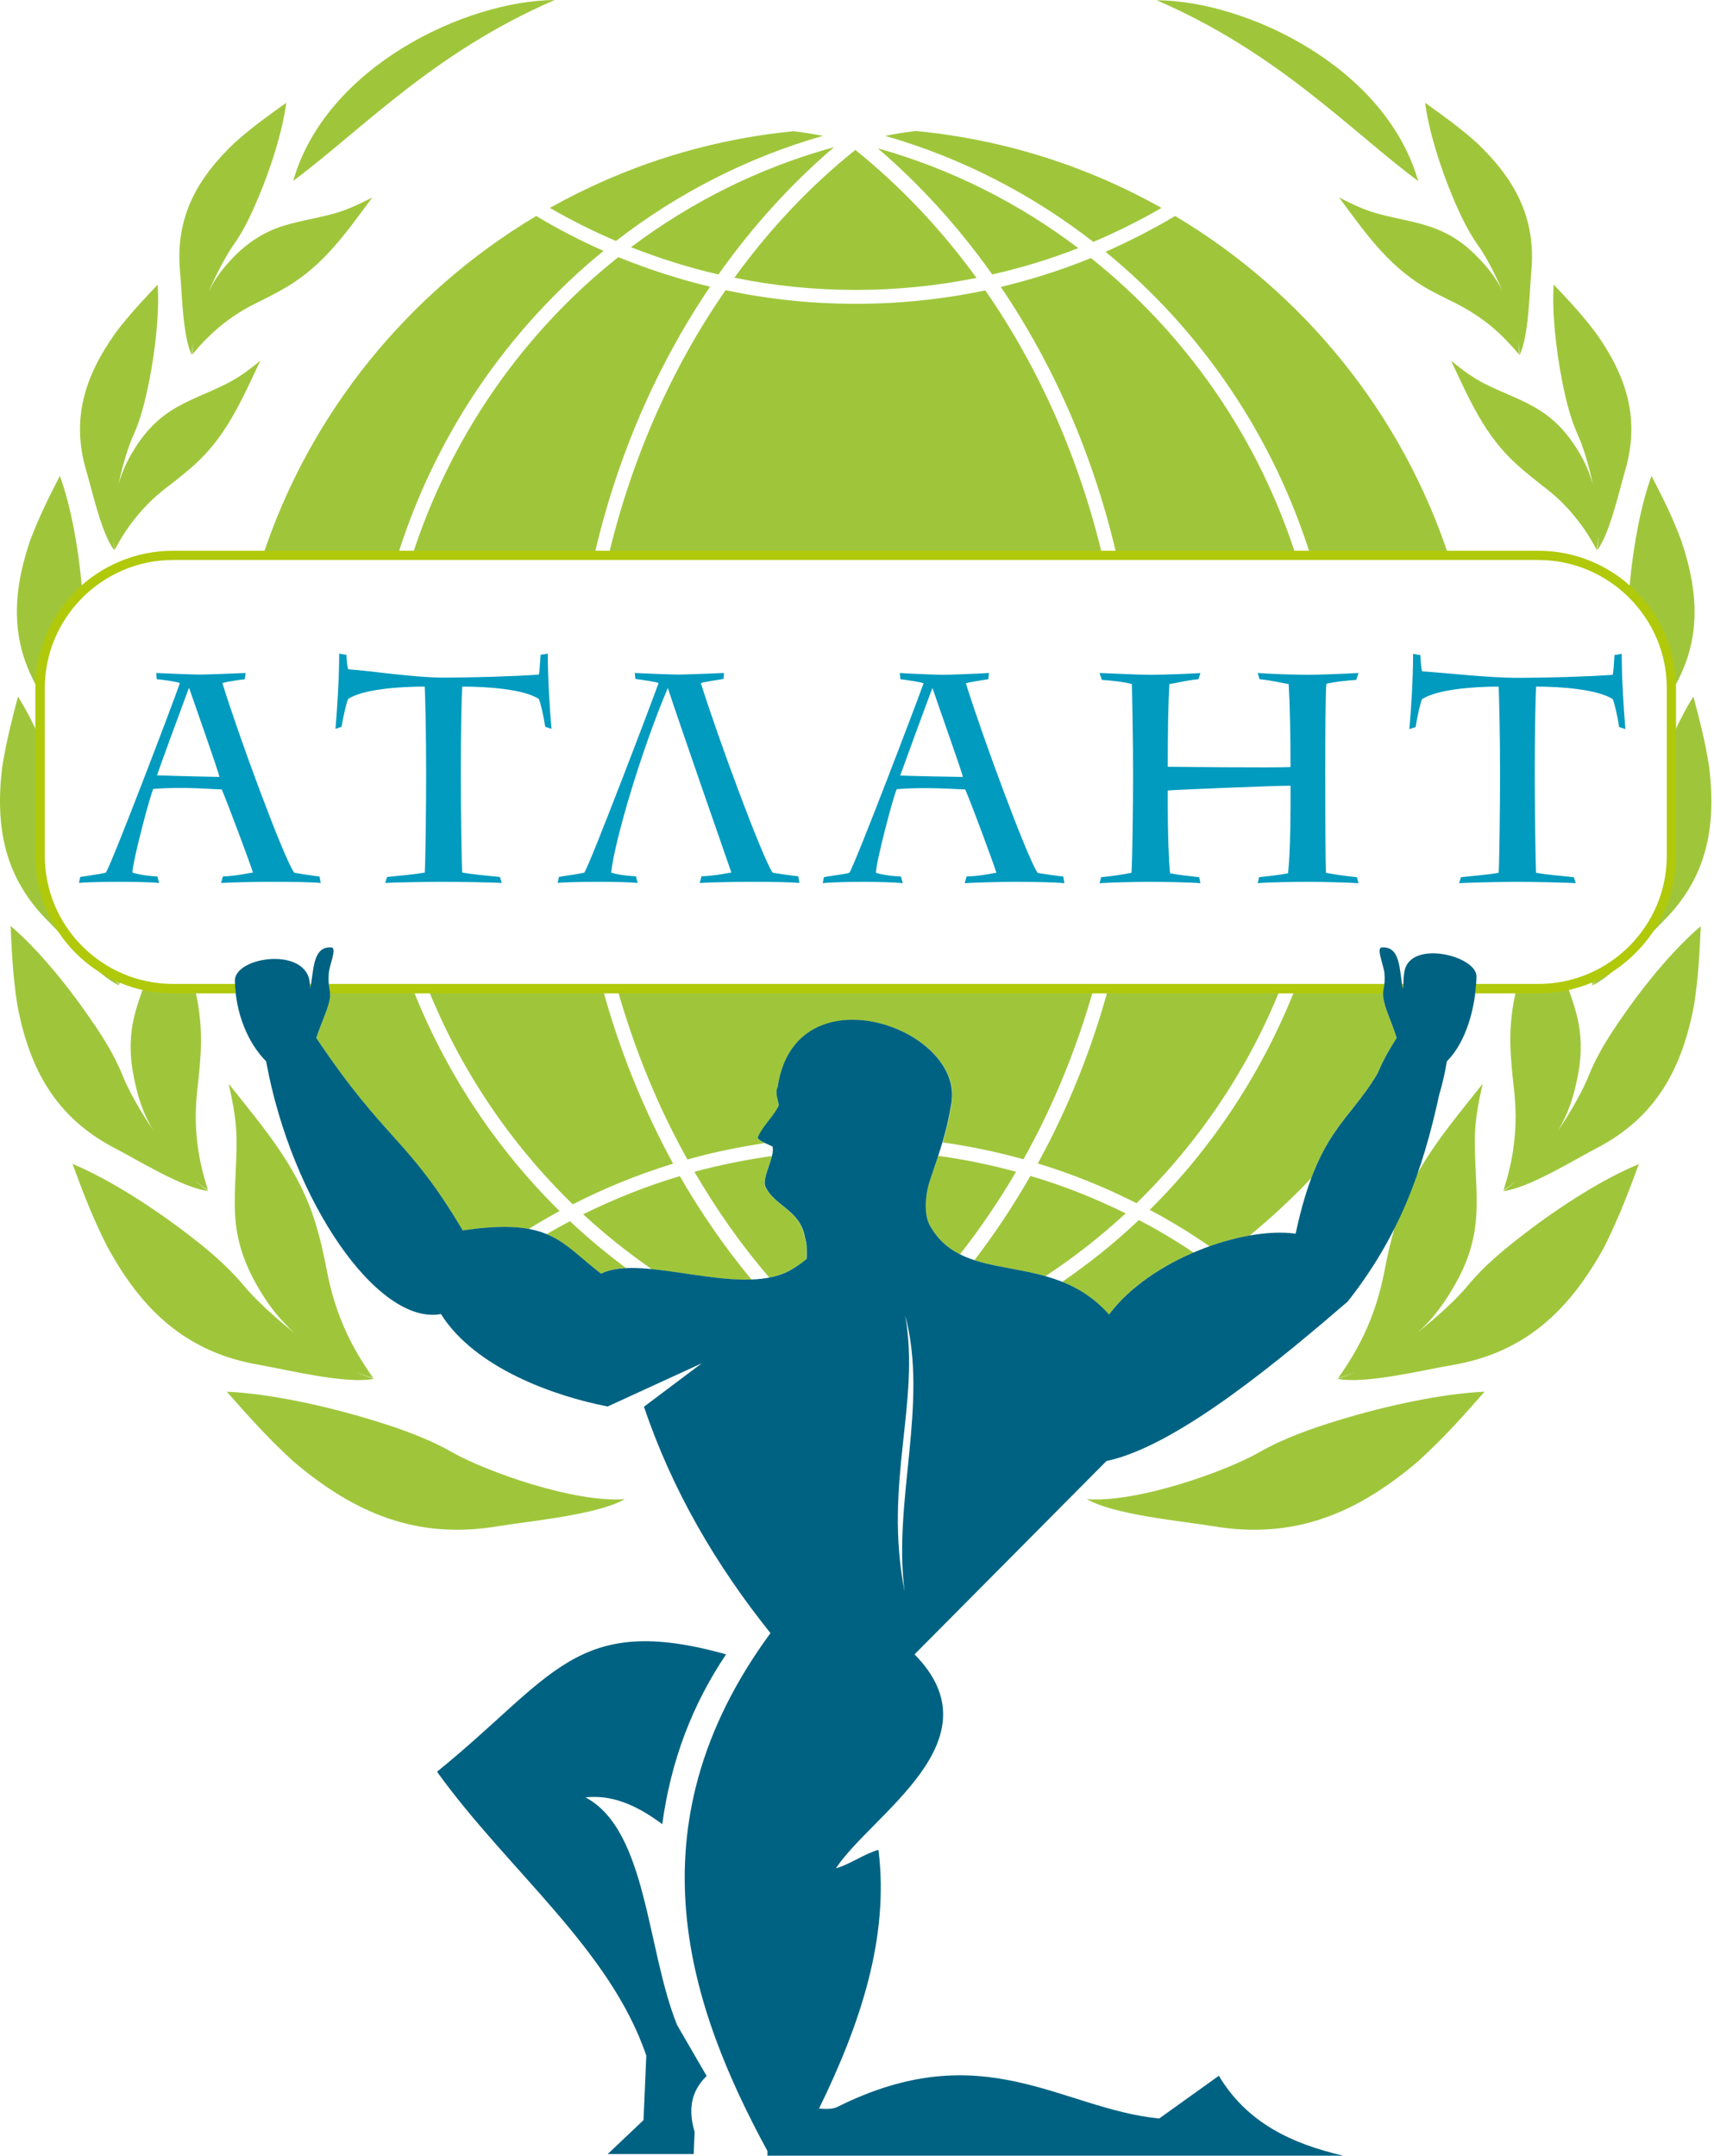 <svg width="101" height="127" viewBox="0 0 101 127" fill="none" xmlns="http://www.w3.org/2000/svg">
<path fill-rule="evenodd" clip-rule="evenodd" d="M9.209 39.648C9.672 39.675 11.457 39.743 11.743 39.743C12.057 39.743 13.624 39.688 14.469 39.648L14.428 40.015C14.182 40.042 13.242 40.178 13.106 40.246C14.073 43.39 16.676 50.441 17.33 51.407C17.357 51.434 18.72 51.638 18.829 51.638L18.897 52.02C18.352 51.965 17.208 51.951 15.899 51.951C15.273 51.951 13.569 51.979 13.024 52.02L13.133 51.638C14.046 51.598 14.755 51.407 14.905 51.407C14.741 50.849 13.324 47.079 13.065 46.507C12.561 46.507 10.844 46.33 9.032 46.48C8.841 46.861 7.805 50.781 7.805 51.407C8.35 51.584 9.168 51.638 9.277 51.638L9.372 52.02C8.909 51.965 7.764 51.951 7.056 51.951C6.006 51.951 4.903 51.979 4.657 52.02L4.726 51.666C4.875 51.638 6.061 51.475 6.238 51.407C6.552 50.985 10.204 41.403 10.599 40.246C10.53 40.178 9.59 40.042 9.236 40.015L9.209 39.648ZM12.929 45.772C12.929 45.595 11.362 41.172 11.144 40.532H11.13C10.926 41.077 9.345 45.364 9.25 45.677C10.312 45.718 12.752 45.772 12.929 45.772ZM19.769 42.941C19.865 41.825 19.987 40.001 19.987 38.504C20.165 38.545 20.369 38.572 20.41 38.572C20.451 39.171 20.478 39.321 20.519 39.43C22.018 39.539 24.375 39.92 26.147 39.92C27.891 39.92 30.248 39.852 31.747 39.743C31.788 39.648 31.815 39.171 31.856 38.572C31.883 38.572 32.102 38.545 32.279 38.504C32.279 40.001 32.401 41.825 32.497 42.941L32.129 42.819C32.047 42.261 31.843 41.335 31.747 41.172C30.834 40.6 28.749 40.45 27.237 40.45C27.196 41.049 27.155 43.186 27.155 45.609C27.155 47.46 27.196 50.849 27.237 51.407C27.755 51.502 28.749 51.598 29.458 51.666L29.567 52.02C29.022 51.979 26.828 51.951 26.119 51.951C25.424 51.951 23.244 51.979 22.699 52.02L22.808 51.666C23.517 51.598 24.511 51.502 25.029 51.407C25.07 50.849 25.111 47.46 25.111 45.609C25.111 43.186 25.056 41.049 25.029 40.45C23.517 40.45 21.418 40.6 20.519 41.172C20.423 41.335 20.219 42.261 20.124 42.819L19.769 42.941ZM37.402 39.648C37.879 39.675 39.664 39.743 39.937 39.743C40.25 39.743 41.831 39.688 42.662 39.648L42.635 40.001C42.39 40.042 41.436 40.178 41.299 40.246C42.281 43.39 44.883 50.441 45.524 51.407C45.565 51.434 46.927 51.625 47.036 51.625L47.104 52.02C46.559 51.965 45.401 51.951 44.093 51.951C43.466 51.951 41.776 51.979 41.231 52.02L41.34 51.625C42.24 51.598 42.962 51.407 43.098 51.407C42.539 49.801 40.168 42.996 39.351 40.532C37.757 44.302 36.23 49.488 36.012 51.407C36.544 51.584 37.375 51.625 37.47 51.625L37.579 52.02C37.102 51.965 35.971 51.951 35.249 51.951C34.214 51.951 33.11 51.979 32.864 52.02L32.933 51.666C33.069 51.625 34.255 51.475 34.432 51.407C34.745 50.985 38.397 41.403 38.806 40.246C38.738 40.178 37.784 40.042 37.443 40.001L37.402 39.648ZM53.018 39.648C53.495 39.688 55.267 39.756 55.553 39.756C55.866 39.756 57.433 39.702 58.278 39.648L58.237 40.015C57.992 40.056 57.052 40.192 56.916 40.26C57.897 43.404 60.499 50.454 61.14 51.421C61.181 51.448 62.543 51.638 62.652 51.638L62.721 52.033C62.175 51.979 61.017 51.951 59.709 51.951C59.082 51.951 57.392 51.992 56.847 52.033L56.956 51.638C57.856 51.611 58.578 51.421 58.714 51.421C58.551 50.863 57.147 47.093 56.875 46.507C56.37 46.507 54.667 46.344 52.841 46.494C52.65 46.875 51.615 50.794 51.615 51.421C52.16 51.598 52.977 51.638 53.087 51.638L53.196 52.033C52.718 51.979 51.587 51.951 50.865 51.951C49.816 51.951 48.726 51.992 48.481 52.033L48.549 51.679C48.685 51.638 49.871 51.489 50.048 51.421C50.361 50.999 54.013 41.417 54.422 40.26C54.34 40.192 53.4 40.056 53.059 40.015L53.018 39.648ZM56.738 45.772C56.738 45.609 55.158 41.185 54.953 40.546H54.94C54.722 41.09 53.155 45.377 53.046 45.691C54.108 45.731 56.561 45.772 56.738 45.772ZM76.047 45.187C76.047 43.268 76.006 41.444 75.938 40.301C75.489 40.233 74.944 40.083 74.221 40.015L74.112 39.648C74.78 39.702 76.374 39.756 77.083 39.756C77.533 39.756 79.181 39.702 80.054 39.648L79.917 40.056C79.413 40.083 78.446 40.192 78.159 40.287C78.105 40.696 78.091 43.54 78.091 45.623C78.091 47.474 78.105 50.876 78.132 51.421C78.65 51.516 79.236 51.611 79.958 51.679L80.054 52.033C79.522 51.992 77.819 51.951 77.124 51.951C76.388 51.951 74.562 51.979 74.112 52.033L74.194 51.679C74.766 51.611 75.366 51.557 75.897 51.448C75.993 50.699 76.047 49.025 76.047 47.46V46.289C75.025 46.289 69.016 46.534 68.812 46.575V47.46C68.812 49.025 68.866 50.699 68.948 51.448C69.493 51.557 70.079 51.611 70.665 51.679L70.733 52.033C70.174 51.979 68.457 51.951 67.722 51.951C67.026 51.951 65.323 51.992 64.792 52.033L64.887 51.679C65.609 51.611 66.168 51.516 66.672 51.421C66.727 50.863 66.768 47.474 66.768 45.623C66.768 43.54 66.713 40.886 66.7 40.301C66.359 40.192 65.432 40.083 64.928 40.056L64.792 39.648C65.677 39.688 67.326 39.756 67.762 39.756C68.512 39.756 70.379 39.688 70.733 39.648L70.624 40.015C69.902 40.083 69.37 40.233 68.907 40.301C68.839 41.444 68.812 43.023 68.812 45.173C68.812 45.173 75.203 45.241 76.047 45.187ZM83.051 42.955C83.147 41.839 83.269 40.015 83.269 38.518C83.447 38.559 83.651 38.586 83.692 38.586C83.733 39.185 83.76 39.443 83.801 39.552C85.3 39.648 87.657 39.933 89.429 39.933C91.173 39.933 93.53 39.865 95.029 39.756C95.07 39.648 95.097 39.185 95.138 38.586C95.179 38.586 95.383 38.559 95.561 38.518C95.561 40.015 95.683 41.839 95.779 42.955L95.411 42.832C95.329 42.274 95.125 41.349 95.029 41.185C94.13 40.614 92.031 40.45 90.519 40.45C90.478 41.063 90.437 43.2 90.437 45.623C90.437 47.474 90.478 50.863 90.519 51.421C91.037 51.516 92.031 51.611 92.74 51.679L92.849 52.033C92.304 51.992 90.11 51.951 89.401 51.951C88.707 51.951 86.526 51.992 85.981 52.033L86.09 51.679C86.799 51.611 87.793 51.516 88.311 51.421C88.352 50.863 88.393 47.474 88.393 45.623C88.393 43.2 88.338 41.063 88.311 40.45C86.799 40.45 84.7 40.614 83.801 41.185C83.706 41.349 83.501 42.274 83.419 42.832L83.051 42.955Z" fill="#009BBF"/>
<path fill-rule="evenodd" clip-rule="evenodd" d="M83.569 10.671C79.522 7.649 75.311 3.103 68.157 0.014C73.39 0.041 81.634 3.906 83.569 10.671ZM29.376 89.911C24.552 90.728 20.86 89.135 17.276 86.087C15.668 84.617 14.537 83.31 13.365 81.99C15.818 82.099 19.102 82.793 21.991 83.678C23.626 84.181 25.206 84.739 26.637 85.556C28.654 86.699 33.859 88.55 36.816 88.319C35.222 89.244 31.202 89.612 29.376 89.911ZM64.042 88.319C66.986 88.55 72.205 86.699 74.208 85.556C75.638 84.739 77.219 84.181 78.854 83.678C81.743 82.793 85.027 82.099 87.48 81.99C86.322 83.31 85.177 84.617 83.569 86.087C79.985 89.135 76.293 90.728 71.469 89.911C69.643 89.612 65.623 89.244 64.042 88.319ZM87.371 63.847C87.071 65.14 86.921 66.079 86.908 67.073C86.894 68.951 87.126 70.435 86.949 72.095C86.799 73.429 86.363 74.586 85.749 75.661C85.191 76.641 84.646 77.39 84.019 78.043C83.855 78.206 83.678 78.37 83.487 78.533C84.768 77.526 85.899 76.464 86.499 75.729C87.453 74.572 88.611 73.62 89.837 72.68C91.99 71.02 94.539 69.414 96.569 68.584C96.01 70.108 95.452 71.605 94.566 73.402C92.508 77.172 89.892 79.69 85.559 80.425C83.924 80.697 80.421 81.568 78.8 81.228C79.127 81.137 79.472 81.01 79.835 80.847C79.495 80.983 79.168 81.105 78.854 81.187C79.508 80.261 79.985 79.445 80.381 78.615C80.98 77.335 81.334 76.151 81.58 74.885C81.757 73.96 81.948 73.143 82.166 72.367C83.12 68.965 85.218 66.556 87.371 63.847ZM78.909 11.637C79.767 12.073 80.394 12.358 81.089 12.562C82.411 12.93 83.501 13.039 84.632 13.488C85.545 13.842 86.281 14.359 86.921 14.999C87.507 15.57 87.93 16.101 88.27 16.659C88.352 16.809 88.448 16.959 88.529 17.136C88.052 16.033 87.521 15.04 87.112 14.482C86.485 13.597 86.022 12.603 85.586 11.569C84.823 9.732 84.182 7.649 83.978 6.057C84.945 6.751 85.899 7.418 86.99 8.384C89.265 10.535 90.532 12.848 90.233 16.02C90.124 17.217 90.083 19.844 89.538 20.933C89.538 20.674 89.51 20.402 89.456 20.13C89.497 20.389 89.51 20.647 89.51 20.879C88.979 20.253 88.502 19.762 87.998 19.327C87.207 18.66 86.431 18.184 85.6 17.775C84.986 17.476 84.441 17.204 83.924 16.904C81.716 15.57 80.408 13.651 78.909 11.637ZM92.304 57.926C92.576 58.675 92.835 59.396 92.999 60.186C93.231 61.343 93.176 62.445 92.944 63.534C92.74 64.514 92.495 65.303 92.127 66.025C92.036 66.215 91.931 66.41 91.813 66.61C92.631 65.399 93.299 64.174 93.612 63.384C94.103 62.146 94.825 61.016 95.615 59.886C96.991 57.886 98.722 55.831 100.221 54.565C100.153 56.007 100.098 57.437 99.826 59.206C99.117 62.976 97.564 65.834 94.103 67.631C92.794 68.311 90.055 70.013 88.57 70.176C88.829 69.999 89.088 69.808 89.347 69.564C89.102 69.781 88.843 69.958 88.597 70.121C88.911 69.142 89.088 68.339 89.197 67.508C89.361 66.27 89.333 65.154 89.197 64.01C89.102 63.18 89.034 62.445 89.006 61.724C88.952 60.431 89.115 59.233 89.401 58.076H90.846C91.336 58.076 91.827 58.022 92.304 57.926ZM98.436 43.649C98.858 42.669 99.322 41.771 99.785 41.036C100.126 42.342 100.48 43.622 100.725 45.255C101.134 48.794 100.562 51.747 97.986 54.292C97.019 55.259 95.07 57.518 93.803 58.063C93.98 57.845 94.157 57.586 94.334 57.3C94.157 57.559 93.994 57.804 93.816 58.008C93.807 57.818 93.803 57.641 93.803 57.477C96.514 56.307 98.436 53.598 98.436 50.468V43.649ZM95.997 34.925C96.015 34.707 96.033 34.489 96.051 34.271C96.256 32.08 96.705 29.698 97.318 28.038C97.918 29.208 98.518 30.352 99.076 31.862C100.166 35.088 100.248 37.973 98.436 40.859V40.491C98.436 38.3 97.496 36.313 95.997 34.925ZM85.504 21.246C86.24 21.858 86.812 22.253 87.453 22.593C88.679 23.206 89.728 23.533 90.75 24.186C91.568 24.703 92.195 25.37 92.699 26.105C93.162 26.786 93.476 27.384 93.694 28.011C93.748 28.165 93.803 28.333 93.857 28.514C93.612 27.344 93.271 26.268 92.985 25.642C92.535 24.649 92.277 23.587 92.059 22.485C91.677 20.538 91.445 18.361 91.554 16.768C92.372 17.626 93.176 18.47 94.048 19.626C95.86 22.185 96.664 24.703 95.751 27.765C95.411 28.922 94.852 31.481 94.103 32.434C94.157 32.189 94.184 31.93 94.184 31.645C94.166 31.908 94.134 32.157 94.089 32.393C93.694 31.658 93.326 31.087 92.903 30.569C92.263 29.753 91.595 29.14 90.846 28.582C90.314 28.16 89.837 27.779 89.401 27.384C87.48 25.669 86.581 23.519 85.504 21.246ZM32.687 0C25.533 3.09 21.323 7.649 17.276 10.657C19.211 3.906 27.455 0.041 32.687 0ZM15.286 80.411C10.966 79.676 8.337 77.172 6.293 73.388C5.393 71.605 4.835 70.094 4.276 68.57C6.306 69.414 8.854 71.02 11.007 72.667C12.234 73.606 13.392 74.572 14.346 75.716C14.945 76.45 16.076 77.526 17.357 78.533C17.167 78.37 16.994 78.202 16.84 78.029C16.199 77.39 15.654 76.627 15.095 75.647C14.496 74.586 14.046 73.415 13.896 72.095C13.719 70.435 13.964 68.937 13.937 67.073C13.924 66.066 13.76 65.126 13.474 63.847C15.627 66.556 17.725 68.951 18.679 72.367C18.911 73.143 19.088 73.96 19.265 74.885C19.51 76.137 19.865 77.335 20.464 78.615C20.86 79.445 21.336 80.248 21.991 81.187C21.672 81.096 21.346 80.983 21.009 80.847C21.373 81.01 21.718 81.137 22.045 81.228C20.423 81.568 16.921 80.697 15.286 80.411ZM6.742 67.631C3.281 65.821 1.728 62.976 1.019 59.192C0.747 57.437 0.692 56.007 0.624 54.551C2.123 55.817 3.853 57.886 5.23 59.886C6.02 61.016 6.742 62.146 7.233 63.384C7.546 64.174 8.214 65.385 9.032 66.596C8.913 66.406 8.809 66.215 8.718 66.025C8.35 65.303 8.105 64.514 7.901 63.534C7.669 62.445 7.614 61.343 7.846 60.172C8.01 59.383 8.268 58.675 8.541 57.926C9.013 58.026 9.499 58.076 9.999 58.076H11.444C11.73 59.233 11.88 60.431 11.839 61.71C11.811 62.432 11.743 63.18 11.648 64.01C11.512 65.154 11.484 66.256 11.648 67.508C11.757 68.325 11.948 69.142 12.247 70.108C12.002 69.958 11.743 69.768 11.498 69.564C11.757 69.795 12.016 69.999 12.275 70.162C10.803 70.013 8.064 68.311 6.742 67.631ZM2.859 54.292C0.283 51.734 -0.289 48.794 0.12 45.255C0.379 43.622 0.719 42.342 1.06 41.036C1.523 41.771 1.987 42.669 2.409 43.649V50.468C2.409 53.598 4.33 56.307 7.042 57.464C7.042 57.636 7.042 57.818 7.042 58.008C6.851 57.804 6.688 57.559 6.524 57.3C6.688 57.586 6.865 57.845 7.042 58.063C5.788 57.518 3.826 55.259 2.859 54.292ZM2.409 40.491V40.859C0.61 37.973 0.678 35.088 1.769 31.862C2.341 30.352 2.927 29.208 3.526 28.038C4.14 29.698 4.589 32.08 4.794 34.271C4.807 34.489 4.835 34.707 4.848 34.925C3.349 36.313 2.409 38.3 2.409 40.491ZM5.093 27.765C4.18 24.703 4.984 22.185 6.797 19.626C7.669 18.47 8.486 17.626 9.29 16.768C9.399 18.361 9.168 20.538 8.786 22.485C8.555 23.587 8.309 24.649 7.86 25.642C7.574 26.268 7.233 27.344 6.988 28.514C7.042 28.337 7.097 28.16 7.151 28.011C7.369 27.384 7.696 26.786 8.146 26.105C8.65 25.37 9.277 24.703 10.094 24.186C11.116 23.533 12.166 23.206 13.379 22.593C14.033 22.253 14.605 21.858 15.341 21.246C14.264 23.519 13.365 25.669 11.457 27.384C11.021 27.779 10.544 28.16 9.999 28.582C9.25 29.14 8.582 29.753 7.941 30.569C7.519 31.087 7.151 31.658 6.756 32.393C6.701 32.157 6.67 31.908 6.661 31.645C6.67 31.935 6.697 32.198 6.742 32.434C5.993 31.481 5.434 28.922 5.093 27.765ZM10.612 16.02C10.312 12.848 11.58 10.535 13.855 8.384C14.945 7.418 15.913 6.737 16.867 6.057C16.663 7.636 16.022 9.732 15.259 11.555C14.823 12.59 14.373 13.583 13.733 14.468C13.338 15.04 12.793 16.033 12.316 17.136C12.406 16.963 12.493 16.805 12.575 16.659C12.915 16.088 13.338 15.57 13.924 14.985C14.564 14.359 15.3 13.842 16.213 13.474C17.344 13.039 18.434 12.93 19.756 12.562C20.451 12.358 21.078 12.073 21.936 11.637C20.437 13.651 19.129 15.57 16.921 16.891C16.417 17.19 15.872 17.476 15.259 17.775C14.414 18.184 13.637 18.66 12.847 19.327C12.343 19.762 11.866 20.239 11.335 20.879C11.335 20.647 11.348 20.402 11.375 20.144C11.335 20.416 11.307 20.688 11.307 20.919C10.762 19.844 10.721 17.217 10.612 16.02Z" fill="#9FC63B"/>
<path fill-rule="evenodd" clip-rule="evenodd" d="M53.972 7.717C59.191 8.221 64.083 9.8 68.444 12.249C67.149 12.998 65.814 13.665 64.424 14.25C60.799 11.433 56.657 9.296 52.16 8.003C52.759 7.885 53.364 7.79 53.972 7.717ZM63.538 14.618C61.903 15.257 60.213 15.775 58.469 16.169C56.493 13.379 54.218 10.875 51.724 8.738C56.043 9.949 60.036 11.964 63.538 14.618ZM57.542 16.373C55.239 16.836 52.855 17.081 50.429 17.081C47.977 17.081 45.578 16.836 43.275 16.36C45.346 13.502 47.745 10.957 50.402 8.833C53.046 10.957 55.458 13.502 57.542 16.373ZM42.335 16.169C40.564 15.761 38.847 15.217 37.184 14.563C40.727 11.896 44.774 9.868 49.148 8.67C46.627 10.82 44.338 13.338 42.335 16.169ZM36.298 14.196C34.949 13.624 33.655 12.971 32.401 12.249C36.721 9.827 41.586 8.234 46.764 7.731C47.345 7.803 47.922 7.894 48.494 8.003C44.025 9.282 39.896 11.406 36.298 14.196ZM69.248 12.726C76.81 17.231 82.629 24.377 85.409 32.883H77.274C75.053 25.697 70.774 19.436 65.146 14.835C66.563 14.209 67.939 13.502 69.248 12.726ZM77.274 69.4C76.129 70.612 74.916 71.741 73.622 72.803C72.872 72.925 72.068 73.143 71.278 73.429C70.147 72.639 68.962 71.918 67.749 71.278C71.469 67.59 74.439 63.099 76.388 58.076H81.566C81.525 58.321 81.484 58.498 81.512 58.77C81.593 59.396 81.961 60.077 82.302 61.152C81.798 61.914 81.444 62.608 81.171 63.248C79.835 65.508 78.432 66.283 77.274 69.4ZM82.643 58.076H82.697C82.697 58.226 82.683 58.294 82.656 58.185L82.643 58.076ZM66.972 70.884C65.119 69.945 63.17 69.155 61.153 68.543C62.925 65.317 64.342 61.806 65.35 58.076H75.516C73.581 62.962 70.638 67.304 66.972 70.884ZM65.841 32.897C64.492 26.962 62.121 21.546 58.973 16.904C60.799 16.469 62.584 15.897 64.287 15.203C69.902 19.681 74.18 25.819 76.415 32.897H65.841ZM60.309 68.298C58.755 67.862 57.174 67.535 55.553 67.304C55.757 66.61 55.921 65.916 56.071 65.018C56.847 60.553 46.846 57.069 45.824 64.051C45.646 64.405 45.864 64.773 45.892 65.113C45.66 65.712 44.87 66.433 44.665 67.046C44.693 67.141 44.883 67.25 45.074 67.345C43.521 67.576 41.994 67.889 40.509 68.311C38.751 65.167 37.348 61.737 36.326 58.076H64.492C63.47 61.724 62.066 65.167 60.309 68.298ZM35.822 32.897C37.198 27.031 39.583 21.668 42.758 17.095C45.237 17.626 47.799 17.898 50.429 17.898C53.046 17.898 55.594 17.626 58.06 17.108C61.221 21.668 63.62 27.031 64.996 32.897H35.822ZM39.664 68.556C37.62 69.182 35.644 69.985 33.75 70.952C30.058 67.359 27.101 62.99 25.152 58.076H35.467C36.476 61.819 37.906 65.331 39.664 68.556ZM24.239 32.897C26.501 25.792 30.793 19.626 36.435 15.149C38.179 15.856 39.978 16.442 41.844 16.891C38.697 21.532 36.326 26.962 34.977 32.897H24.239ZM32.974 71.347C32.356 71.682 31.747 72.036 31.148 72.408C30.207 72.231 28.995 72.231 27.25 72.503C24.007 67.005 22.781 67.345 18.638 61.166C18.993 60.077 19.347 59.396 19.429 58.77C19.47 58.498 19.415 58.335 19.388 58.076H24.253C26.215 63.126 29.213 67.644 32.974 71.347ZM18.27 58.076H18.311L18.284 58.199C18.275 58.217 18.27 58.23 18.27 58.239C18.27 58.203 18.27 58.149 18.27 58.076ZM15.436 32.897C18.216 24.377 24.035 17.231 31.597 12.726C32.869 13.488 34.191 14.173 35.563 14.781C29.908 19.395 25.602 25.669 23.38 32.897H15.436ZM62.584 75.525C64.192 74.422 65.705 73.211 67.108 71.877C68.226 72.458 69.302 73.098 70.338 73.796C68.362 74.627 66.495 75.892 65.337 77.458C64.492 76.491 63.552 75.906 62.584 75.525ZM32.211 72.708C32.665 72.444 33.123 72.19 33.587 71.945C34.641 72.934 35.744 73.855 36.898 74.708C36.326 74.736 35.822 74.831 35.399 75.035C34.145 74.082 33.396 73.211 32.211 72.708ZM34.364 71.537C36.189 70.639 38.084 69.877 40.059 69.291C41.313 71.469 42.73 73.511 44.284 75.389C42.43 75.457 40.277 74.953 38.411 74.776C36.984 73.787 35.635 72.708 34.364 71.537ZM40.918 69.033C42.403 68.638 43.929 68.325 45.483 68.107C45.333 68.72 44.951 69.482 45.074 69.877C45.619 71.074 47.159 71.251 47.431 72.966C47.554 73.293 47.527 73.62 47.527 73.96C47.527 74.023 47.522 74.087 47.513 74.15L47.54 74.164C47.213 74.436 46.846 74.681 46.464 74.885C46.123 75.062 45.742 75.185 45.333 75.266C43.698 73.374 42.226 71.278 40.918 69.033ZM55.28 68.094C56.847 68.311 58.374 68.624 59.873 69.033C58.864 70.748 57.76 72.381 56.561 73.905C55.853 73.538 55.239 73.021 54.79 72.19C54.381 71.469 54.531 70.23 54.817 69.455C54.981 68.965 55.144 68.516 55.28 68.094ZM60.717 69.278C62.666 69.849 64.533 70.598 66.332 71.483C64.86 72.844 63.279 74.082 61.603 75.185C60.145 74.776 58.673 74.654 57.42 74.246C58.605 72.694 59.723 71.02 60.717 69.278Z" fill="#9FC63B"/>
<path fill-rule="evenodd" clip-rule="evenodd" d="M2.641 40.532V50.427C2.641 54.578 6.034 57.967 10.19 57.967H13.855C13.855 58.158 13.869 58.335 13.896 58.525H10.19C7.955 58.525 5.925 57.613 4.453 56.144C2.995 54.674 2.082 52.646 2.082 50.427V40.532C2.082 38.314 2.995 36.286 4.453 34.816C5.925 33.359 7.955 32.447 10.19 32.447H90.655C92.89 32.447 94.92 33.359 96.378 34.816C97.85 36.286 98.763 38.314 98.763 40.532V50.427C98.763 52.646 97.85 54.674 96.378 56.144C94.92 57.613 92.89 58.525 90.655 58.525H86.935C86.949 58.335 86.976 58.144 86.976 57.967H90.655C94.811 57.967 98.218 54.578 98.218 50.427V40.532C98.218 36.395 94.811 32.992 90.655 32.992H10.19C6.034 32.992 2.641 36.395 2.641 40.532ZM82.656 58.185C82.643 58.117 82.629 58.049 82.615 57.967H82.697C82.697 58.185 82.697 58.321 82.656 58.185ZM81.498 58.525H19.456C19.442 58.348 19.401 58.185 19.374 57.967H81.58C81.552 58.185 81.512 58.348 81.498 58.525ZM18.284 58.185C18.284 58.203 18.284 58.217 18.284 58.226C18.284 58.172 18.27 58.09 18.257 57.967H18.325C18.325 58.049 18.311 58.117 18.284 58.185Z" fill="#B0C90B"/>
<path fill-rule="evenodd" clip-rule="evenodd" d="M81.171 63.248C81.443 62.608 81.798 61.914 82.302 61.152C81.961 60.077 81.593 59.396 81.512 58.77C81.443 58.308 81.648 58.131 81.58 57.341C81.525 56.81 81.076 55.844 81.43 55.817C82.561 55.735 82.452 57.232 82.656 58.185C82.724 58.43 82.656 57.709 82.765 57.191C83.16 55.327 87.126 56.334 87.003 57.586C86.949 59.41 86.376 61.411 85.259 62.527C85.15 63.194 85 63.847 84.809 64.487C83.814 69.087 82.397 72.898 79.413 76.682C75.72 79.853 69.411 85.202 65.201 86.073L53.89 97.465C58.891 102.528 51.37 106.87 49.257 110.068C50.089 109.837 50.933 109.211 51.765 108.98C52.405 114.124 50.715 119.201 48.263 124.223C48.712 124.264 49.094 124.251 49.339 124.128C57.951 119.827 62.516 124.237 68.307 124.809L71.823 122.291C73.499 125.095 76.17 126.306 79.154 127H45.224V126.728C40.7 118.385 36.925 107.741 45.401 96.213C42.185 92.198 39.61 87.802 37.947 82.875L41.354 80.316L35.808 82.861C32.701 82.262 28 80.615 25.983 77.417C22.277 78.097 17.194 70.802 15.681 62.527C14.578 61.411 13.896 59.682 13.842 57.858C13.692 56.416 17.821 55.749 18.23 57.736C18.27 57.981 18.284 58.144 18.27 58.226C18.279 58.217 18.284 58.203 18.284 58.185C18.502 57.232 18.393 55.735 19.524 55.817C19.878 55.844 19.415 56.824 19.374 57.341C19.306 58.131 19.497 58.308 19.442 58.77C19.36 59.396 18.993 60.077 18.638 61.152C22.781 67.331 24.007 66.991 27.264 72.49C32.469 71.714 33.028 73.211 35.413 75.035C37.893 73.824 43.507 76.423 46.477 74.885C46.859 74.681 47.227 74.422 47.554 74.15H47.527C47.536 74.087 47.54 74.023 47.54 73.96C47.54 73.619 47.554 73.279 47.445 72.953C47.172 71.251 45.619 71.074 45.088 69.876C44.91 69.332 45.673 68.134 45.524 67.549C45.524 67.522 44.733 67.25 44.651 67.032C44.856 66.419 45.646 65.712 45.892 65.113C45.851 64.759 45.646 64.391 45.823 64.051C46.832 57.055 56.847 60.54 56.057 65.018C55.771 66.76 55.389 67.781 54.831 69.441C54.544 70.23 54.395 71.469 54.79 72.19C56.82 75.865 61.903 73.538 65.35 77.444C67.749 74.218 73.213 72.245 76.347 72.68C77.642 66.61 79.468 66.134 81.171 63.248ZM42.785 97.465C40.809 100.405 39.542 103.685 39.024 107.469C37.348 106.217 35.944 105.74 34.5 105.89C38.138 107.823 38.097 114.832 39.896 119.296L41.64 122.304C40.645 123.271 40.577 124.4 40.931 125.598L40.877 126.905H35.808L37.92 124.904L38.084 121.107C35.971 114.846 29.935 110.191 25.751 104.379C32.633 98.812 33.914 94.974 42.785 97.465ZM53.345 77.512C54.245 82.698 52.051 87.339 53.304 93.763C52.609 88.414 54.722 82.711 53.345 77.512Z" fill="#006282"/>
</svg>
